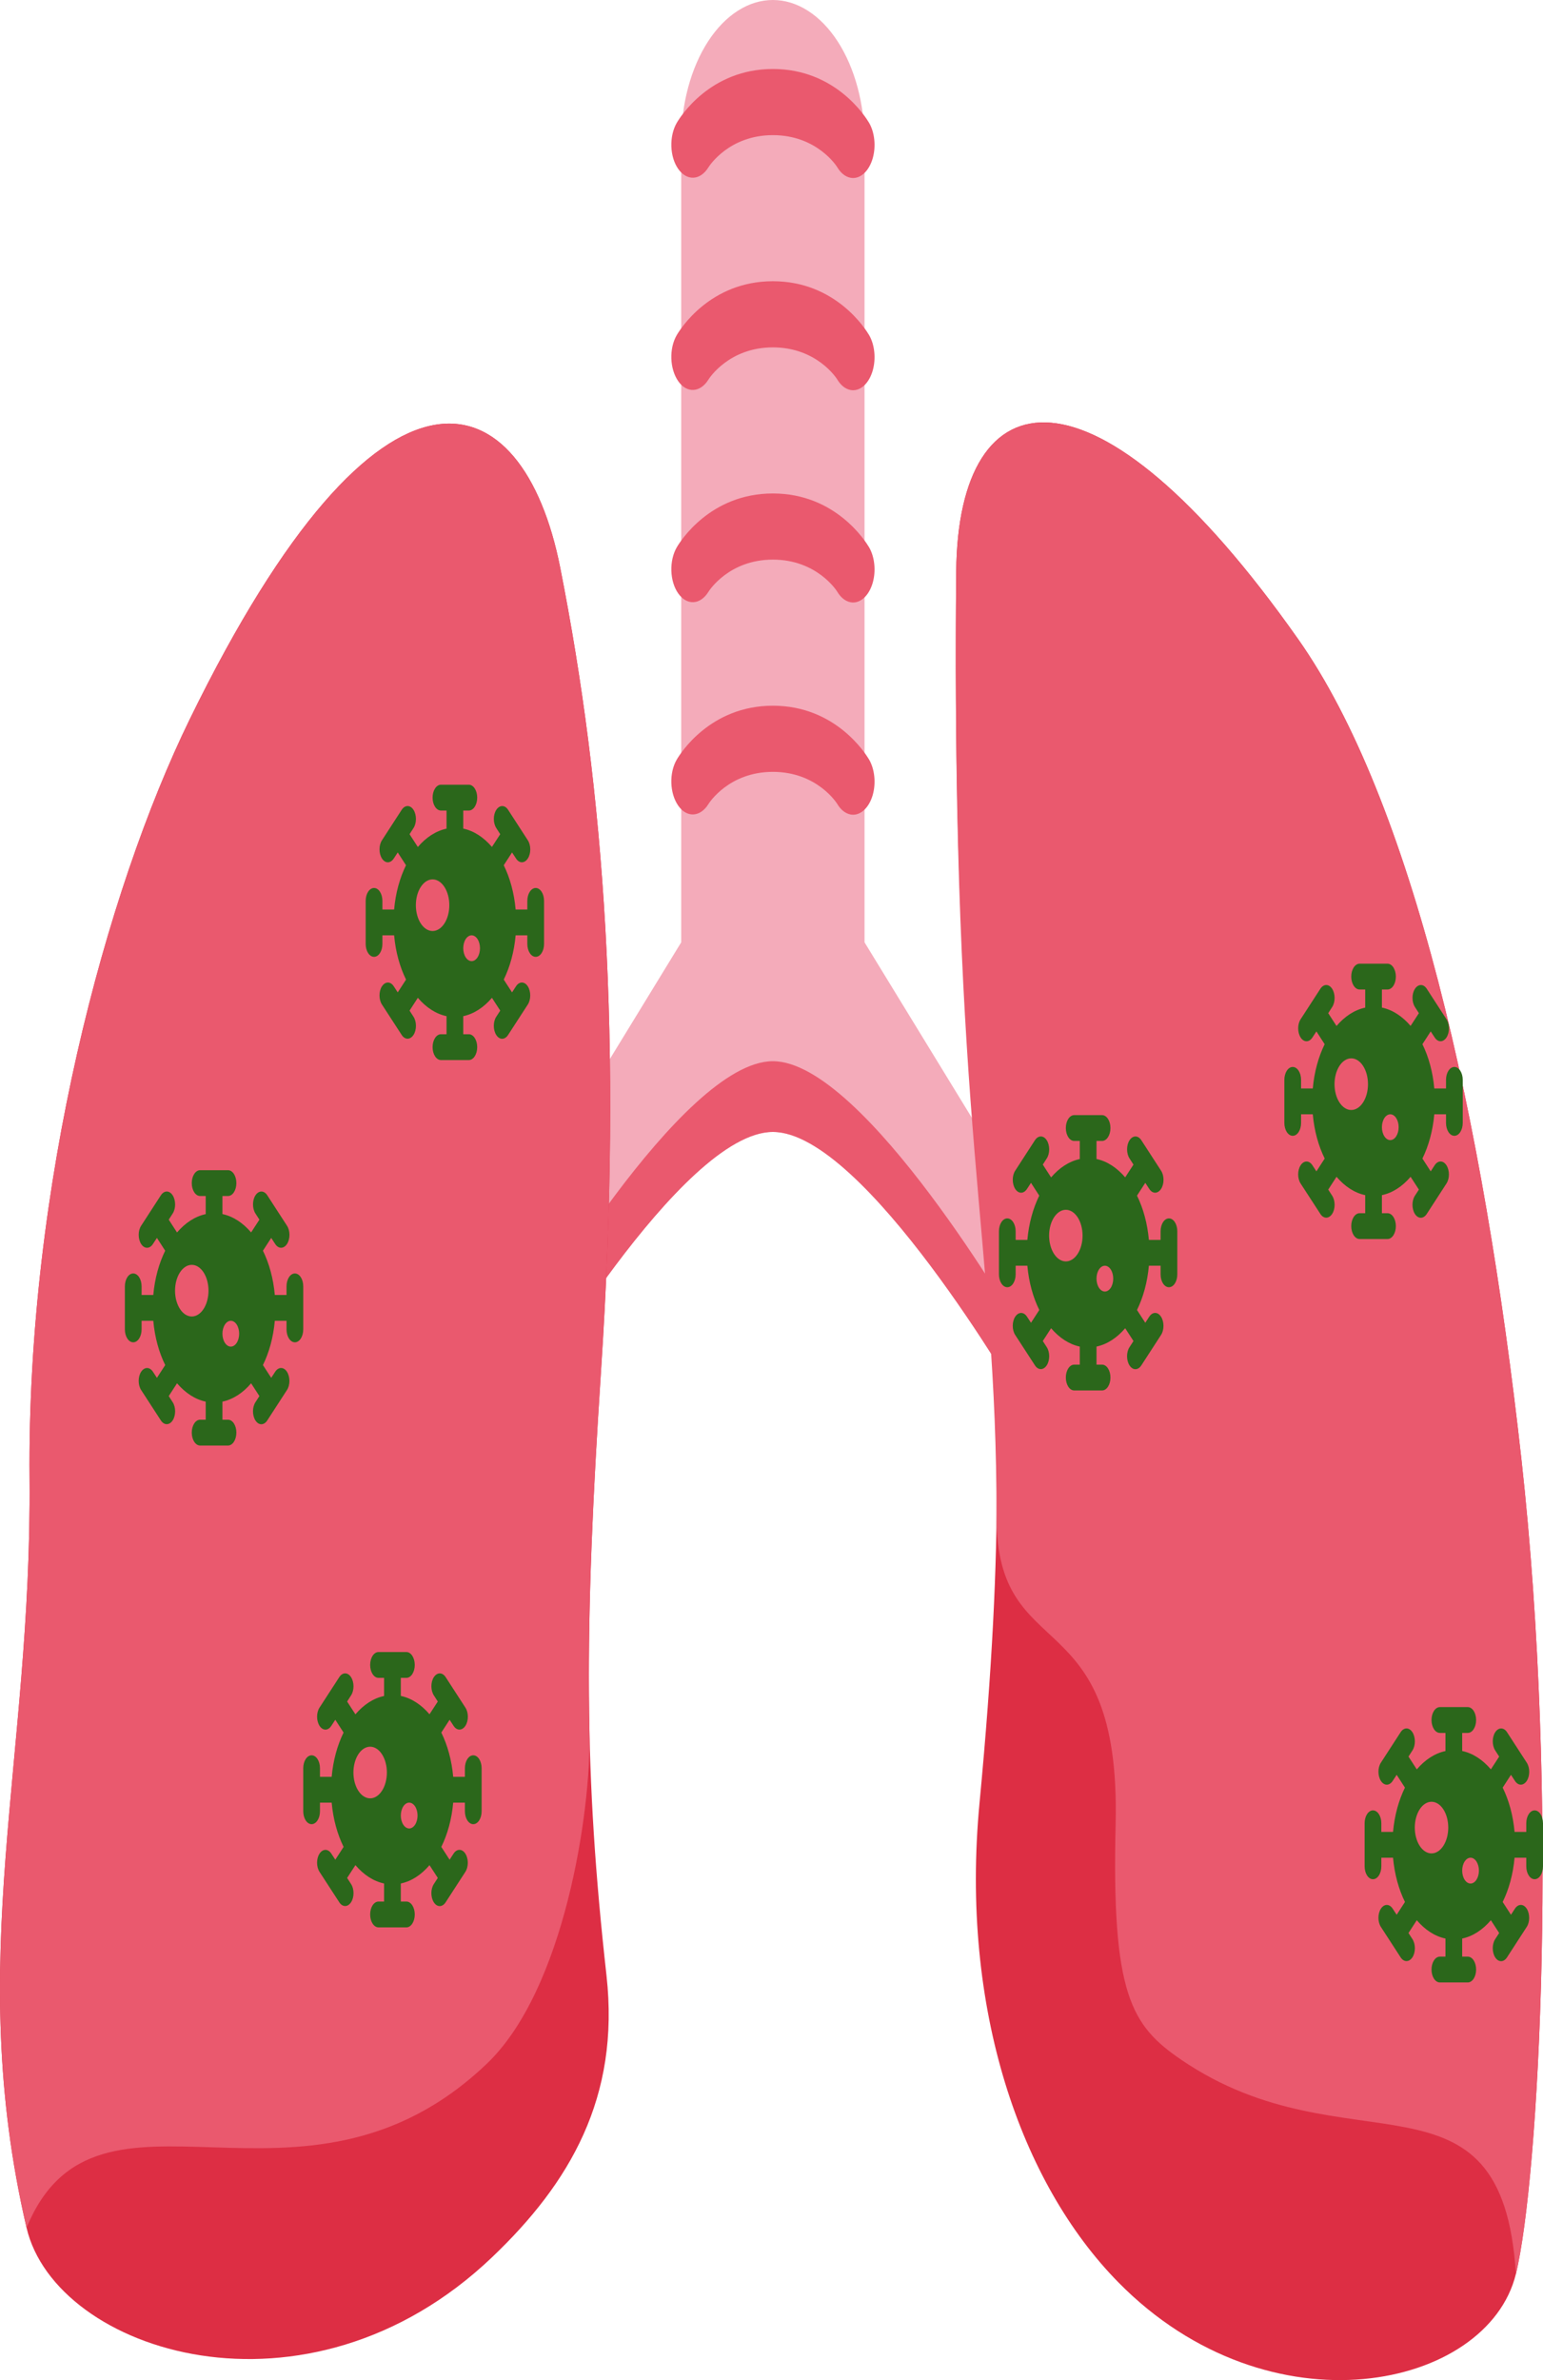 <svg width="120" height="185" viewBox="0 0 120 185" fill="none" xmlns="http://www.w3.org/2000/svg">
<path d="M83.722 100.186L67.236 73.246V10.998C67.236 8.081 66.484 5.284 65.148 3.221C63.811 1.159 61.997 0 60.106 0C58.216 0 56.403 1.159 55.066 3.221C53.728 5.284 52.977 8.081 52.977 10.998V73.246L36.491 100.192C36.111 100.634 35.792 101.19 35.553 101.827C35.314 102.463 35.16 103.167 35.101 103.897C35.042 104.626 35.078 105.367 35.207 106.075C35.337 106.783 35.557 107.443 35.855 108.017C36.152 108.592 36.522 109.068 36.941 109.418C37.36 109.768 37.821 109.985 38.295 110.055C38.77 110.126 39.248 110.049 39.703 109.829C40.158 109.609 40.58 109.251 40.944 108.775C40.947 108.775 52.977 87.984 60.106 87.984C67.236 87.984 79.266 108.775 79.266 108.775C80.008 109.623 80.934 109.994 81.849 109.81C82.765 109.626 83.598 108.903 84.175 107.791C84.752 106.679 85.027 105.265 84.942 103.847C84.858 102.429 84.42 101.117 83.722 100.186Z" fill="#F4ABBA"/>
<path d="M84.278 102.419C83.985 102.983 83.624 103.453 83.213 103.802C82.803 104.15 82.353 104.37 81.887 104.45C81.422 104.53 80.951 104.467 80.501 104.266C80.051 104.065 79.632 103.729 79.266 103.277C79.266 103.277 67.236 82.485 60.106 82.485C52.977 82.485 40.947 103.277 40.947 103.277C40.315 104.057 39.529 104.482 38.719 104.481C38.185 104.482 37.657 104.296 37.175 103.939C36.693 103.583 36.269 103.063 35.935 102.419C35.818 102.188 35.779 101.919 35.686 101.671C35.357 102.501 35.178 103.45 35.167 104.422C35.155 105.394 35.312 106.353 35.621 107.199C35.931 108.046 36.381 108.751 36.925 109.239C37.47 109.728 38.089 109.984 38.719 109.98C39.5 109.98 40.288 109.59 40.944 108.776C40.944 108.776 52.977 87.984 60.106 87.984C67.236 87.984 79.266 108.776 79.266 108.776C79.632 109.228 80.051 109.564 80.501 109.765C80.951 109.966 81.422 110.029 81.887 109.949C82.353 109.869 82.803 109.649 83.213 109.301C83.624 108.952 83.985 108.482 84.278 107.918C84.726 107.04 84.99 105.971 85.035 104.855C85.079 103.739 84.902 102.628 84.527 101.671C84.434 101.919 84.395 102.194 84.278 102.419Z" fill="#EA596E"/>
<path d="M43.567 44.118C40.677 29.513 29.733 25.273 14.769 55.881C8.204 69.309 2.097 92.141 2.297 114.923C2.49 136.897 -2.804 152.251 2.065 173.158C4.322 182.847 23.877 189.165 38.274 175.445C44.302 169.704 48.226 163.034 47.168 153.559C45.432 138.019 45.403 126.928 46.743 106.521C48.437 80.709 47 61.473 43.567 44.118Z" fill="#DD2E44"/>
<path d="M43.567 44.118C40.677 29.513 29.733 25.273 14.769 55.881C8.204 69.309 2.097 92.141 2.297 114.923C2.49 136.897 -2.804 152.251 2.065 173.158C7.573 159.762 23.453 174.137 37.853 160.417C43.881 154.676 45.981 140.84 45.845 134.61C45.67 126.559 45.991 118.019 46.747 106.516C48.437 80.709 47 61.473 43.567 44.118Z" fill="#EA596E"/>
<path d="M74.365 44.405C74.508 29.134 85.07 27.132 100.953 49.673C109.804 62.232 115.368 86.829 118.316 113.373C121.282 140.076 119.695 169.364 117.892 176.749C115.703 185.701 98.747 189.363 86.977 177.403C79.391 169.699 74.661 156.161 76.176 140.164C80.2 97.695 73.848 100.307 74.365 44.405Z" fill="#DD2E44"/>
<path d="M74.366 44.405C74.508 29.134 85.07 27.133 100.954 49.673C109.804 62.233 115.369 86.83 118.317 113.373C121.282 140.076 119.696 169.364 117.892 176.749C116.834 159.763 104.764 168.908 91.846 160.087C87.964 157.437 86.446 154.995 86.763 141.792C87.187 124.151 77.502 129.705 77.502 117.927C77.506 96.096 73.959 88.249 74.366 44.405ZM66.346 13.836C66.112 13.836 65.88 13.759 65.667 13.613C65.453 13.466 65.262 13.252 65.105 12.984C65.062 12.912 63.522 10.504 60.108 10.504C56.693 10.504 55.156 12.907 55.092 13.011C54.789 13.501 54.374 13.789 53.935 13.811C53.497 13.834 53.07 13.59 52.747 13.132C52.425 12.678 52.233 12.047 52.212 11.376C52.191 10.705 52.342 10.047 52.633 9.547C52.882 9.118 55.21 5.362 60.108 5.362C65.005 5.362 67.333 9.118 67.586 9.542C67.802 9.911 67.943 10.37 67.993 10.861C68.044 11.352 68.001 11.856 67.87 12.31C67.738 12.764 67.524 13.15 67.254 13.421C66.984 13.692 66.668 13.836 66.346 13.836ZM66.346 30.333C66.112 30.333 65.88 30.256 65.667 30.11C65.453 29.963 65.262 29.749 65.105 29.481C65.062 29.409 63.522 27.001 60.108 27.001C56.693 27.001 55.156 29.404 55.092 29.508C54.461 30.526 53.413 30.586 52.747 29.629C52.08 28.672 52.023 27.089 52.633 26.044C52.882 25.615 55.21 21.859 60.108 21.859C65.005 21.859 67.333 25.615 67.586 26.038C67.802 26.408 67.943 26.867 67.993 27.358C68.044 27.849 68.001 28.353 67.87 28.807C67.738 29.262 67.524 29.648 67.254 29.918C66.984 30.189 66.668 30.333 66.346 30.333ZM66.346 46.83C66.112 46.83 65.88 46.753 65.667 46.607C65.453 46.46 65.262 46.246 65.105 45.978C65.062 45.906 63.522 43.498 60.108 43.498C56.693 43.498 55.156 45.901 55.092 46.005C54.789 46.495 54.374 46.783 53.935 46.805C53.497 46.828 53.07 46.584 52.747 46.126C52.425 45.672 52.233 45.041 52.212 44.37C52.191 43.699 52.342 43.041 52.633 42.541C52.882 42.112 55.21 38.356 60.108 38.356C65.005 38.356 67.333 42.112 67.586 42.535C67.802 42.905 67.943 43.364 67.993 43.855C68.044 44.346 68.001 44.85 67.87 45.304C67.738 45.758 67.524 46.144 67.254 46.415C66.984 46.686 66.668 46.83 66.346 46.83ZM66.346 63.327C66.112 63.327 65.88 63.25 65.667 63.103C65.453 62.957 65.262 62.742 65.105 62.475C65.062 62.403 63.522 59.995 60.108 59.995C56.693 59.995 55.156 62.398 55.092 62.502C54.461 63.52 53.413 63.58 52.747 62.623C52.08 61.666 52.023 60.083 52.633 59.038C52.882 58.609 55.21 54.853 60.108 54.853C65.005 54.853 67.333 58.609 67.586 59.032C67.802 59.402 67.943 59.861 67.993 60.352C68.044 60.843 68.001 61.347 67.87 61.801C67.738 62.255 67.524 62.641 67.254 62.912C66.984 63.183 66.668 63.327 66.346 63.327Z" fill="#EA596E"/>
<path d="M33.643 61.998C33.643 61.441 33.933 60.994 34.293 60.994H36.461C36.822 60.994 37.112 61.441 37.112 61.998C37.112 62.554 36.822 63.001 36.461 63.001H36.028V64.406C36.86 64.581 37.621 65.087 38.258 65.831L38.903 64.841L38.597 64.364C38.342 63.971 38.342 63.335 38.597 62.947C38.852 62.558 39.264 62.554 39.516 62.947L41.049 65.313C41.304 65.706 41.304 66.341 41.049 66.73C40.795 67.119 40.383 67.123 40.131 66.73L39.822 66.258L39.177 67.253C39.662 68.235 39.987 69.414 40.101 70.694H41.011V70.025C41.011 69.469 41.301 69.021 41.662 69.021C42.022 69.021 42.312 69.469 42.312 70.025V73.369C42.312 73.925 42.022 74.373 41.662 74.373C41.301 74.373 41.011 73.925 41.011 73.369V72.7H40.101C39.987 73.984 39.659 75.159 39.177 76.141L39.822 77.136L40.128 76.664C40.383 76.271 40.795 76.271 41.047 76.664C41.299 77.057 41.301 77.692 41.047 78.081L39.513 80.447C39.258 80.84 38.846 80.84 38.594 80.447C38.342 80.054 38.339 79.419 38.594 79.03L38.903 78.553L38.258 77.558C37.621 78.307 36.857 78.808 36.028 78.984V80.389H36.461C36.822 80.389 37.112 80.836 37.112 81.392C37.112 81.948 36.822 82.396 36.461 82.396H34.293C33.933 82.396 33.643 81.948 33.643 81.392C33.643 80.836 33.933 80.389 34.293 80.389H34.727V78.984C33.895 78.808 33.133 78.303 32.496 77.558L31.851 78.553L32.158 79.026C32.412 79.419 32.412 80.054 32.158 80.443C31.903 80.832 31.491 80.836 31.239 80.443L29.705 78.081C29.45 77.688 29.45 77.052 29.705 76.664C29.96 76.275 30.372 76.271 30.624 76.664L30.933 77.136L31.578 76.141C31.093 75.159 30.765 73.984 30.651 72.7H29.74V73.369C29.74 73.925 29.45 74.373 29.09 74.373C28.729 74.373 28.439 73.925 28.439 73.369V70.025C28.439 69.469 28.729 69.021 29.09 69.021C29.45 69.021 29.74 69.469 29.74 70.025V70.694H30.651C30.765 69.41 31.093 68.235 31.575 67.253L30.933 66.258L30.624 66.73C30.369 67.123 29.957 67.123 29.705 66.73C29.453 66.337 29.45 65.702 29.705 65.313L31.239 62.947C31.494 62.554 31.906 62.554 32.158 62.947C32.41 63.34 32.412 63.975 32.158 64.364L31.851 64.841L32.496 65.835C33.133 65.087 33.898 64.585 34.727 64.41V63.001H34.293C33.933 63.001 33.643 62.554 33.643 61.998ZM34.944 70.359C34.944 69.827 34.807 69.316 34.563 68.94C34.319 68.564 33.988 68.352 33.643 68.352C33.298 68.352 32.967 68.564 32.723 68.94C32.479 69.316 32.342 69.827 32.342 70.359C32.342 70.891 32.479 71.402 32.723 71.778C32.967 72.154 33.298 72.366 33.643 72.366C33.988 72.366 34.319 72.154 34.563 71.778C34.807 71.402 34.944 70.891 34.944 70.359ZM36.678 74.707C36.851 74.707 37.016 74.601 37.138 74.413C37.26 74.225 37.328 73.97 37.328 73.704C37.328 73.438 37.26 73.182 37.138 72.994C37.016 72.806 36.851 72.7 36.678 72.7C36.506 72.7 36.34 72.806 36.218 72.994C36.096 73.182 36.028 73.438 36.028 73.704C36.028 73.97 36.096 74.225 36.218 74.413C36.34 74.601 36.506 74.707 36.678 74.707Z" fill="#2B671B"/>
<path d="M105.088 75.909C105.088 75.353 105.378 74.905 105.739 74.905H107.907C108.267 74.905 108.557 75.353 108.557 75.909C108.557 76.465 108.267 76.912 107.907 76.912H107.473V78.317C108.305 78.492 109.066 78.998 109.703 79.742L110.348 78.752L110.042 78.275C109.787 77.882 109.787 77.246 110.042 76.858C110.297 76.469 110.709 76.465 110.961 76.858L112.495 79.224C112.749 79.617 112.749 80.252 112.495 80.641C112.24 81.03 111.828 81.034 111.576 80.641L111.267 80.169L110.622 81.164C111.107 82.146 111.432 83.325 111.546 84.605H112.457V83.936C112.457 83.38 112.747 82.932 113.107 82.932C113.468 82.932 113.758 83.38 113.758 83.936V87.28C113.758 87.837 113.468 88.284 113.107 88.284C112.747 88.284 112.457 87.837 112.457 87.28V86.612H111.546C111.432 87.895 111.104 89.07 110.622 90.052L111.267 91.047L111.573 90.575C111.828 90.182 112.24 90.182 112.492 90.575C112.744 90.968 112.747 91.603 112.492 91.992L110.958 94.359C110.703 94.751 110.291 94.751 110.039 94.359C109.787 93.966 109.785 93.33 110.039 92.941L110.348 92.465L109.703 91.47C109.066 92.218 108.302 92.72 107.473 92.895V94.3H107.907C108.267 94.3 108.557 94.747 108.557 95.303C108.557 95.859 108.267 96.307 107.907 96.307H105.739C105.378 96.307 105.088 95.859 105.088 95.303C105.088 94.747 105.378 94.3 105.739 94.3H106.172V92.895C105.34 92.72 104.579 92.214 103.942 91.47L103.297 92.465L103.603 92.937C103.858 93.33 103.858 93.966 103.603 94.354C103.348 94.743 102.936 94.747 102.684 94.354L101.15 91.992C100.896 91.599 100.896 90.964 101.15 90.575C101.405 90.186 101.817 90.182 102.069 90.575L102.378 91.047L103.023 90.052C102.538 89.07 102.21 87.895 102.096 86.612H101.186V87.28C101.186 87.837 100.896 88.284 100.535 88.284C100.175 88.284 99.885 87.837 99.885 87.28V83.936C99.885 83.38 100.175 82.932 100.535 82.932C100.896 82.932 101.186 83.38 101.186 83.936V84.605H102.096C102.21 83.321 102.538 82.146 103.02 81.164L102.378 80.169L102.069 80.641C101.814 81.034 101.402 81.034 101.15 80.641C100.898 80.248 100.896 79.613 101.15 79.224L102.684 76.858C102.939 76.465 103.351 76.465 103.603 76.858C103.855 77.251 103.858 77.886 103.603 78.275L103.297 78.752L103.942 79.747C104.579 78.998 105.343 78.497 106.172 78.321V76.912H105.739C105.378 76.912 105.088 76.465 105.088 75.909ZM106.389 84.27C106.389 83.738 106.252 83.228 106.008 82.851C105.764 82.475 105.433 82.263 105.088 82.263C104.743 82.263 104.412 82.475 104.168 82.851C103.924 83.228 103.787 83.738 103.787 84.27C103.787 84.802 103.924 85.313 104.168 85.689C104.412 86.066 104.743 86.277 105.088 86.277C105.433 86.277 105.764 86.066 106.008 85.689C106.252 85.313 106.389 84.802 106.389 84.27ZM108.123 88.618C108.296 88.618 108.461 88.513 108.583 88.324C108.705 88.136 108.774 87.881 108.774 87.615C108.774 87.349 108.705 87.094 108.583 86.905C108.461 86.717 108.296 86.612 108.123 86.612C107.951 86.612 107.785 86.717 107.663 86.905C107.541 87.094 107.473 87.349 107.473 87.615C107.473 87.881 107.541 88.136 107.663 88.324C107.785 88.513 107.951 88.618 108.123 88.618Z" fill="#2B671B"/>
<path d="M82.891 87.679C82.891 87.123 83.181 86.676 83.541 86.676H85.709C86.07 86.676 86.36 87.123 86.36 87.679C86.36 88.235 86.07 88.683 85.709 88.683H85.276V90.087C86.108 90.263 86.869 90.769 87.506 91.513L88.151 90.522L87.845 90.046C87.59 89.653 87.59 89.017 87.845 88.628C88.1 88.239 88.511 88.235 88.763 88.628L90.297 90.995C90.552 91.388 90.552 92.023 90.297 92.412C90.043 92.801 89.631 92.805 89.379 92.412L89.07 91.939L88.425 92.934C88.91 93.917 89.235 95.096 89.349 96.375H90.26V95.706C90.26 95.15 90.549 94.703 90.91 94.703C91.27 94.703 91.56 95.15 91.56 95.706V99.051C91.56 99.607 91.27 100.054 90.91 100.054C90.549 100.054 90.26 99.607 90.26 99.051V98.382H89.349C89.235 99.665 88.907 100.84 88.425 101.823L89.07 102.818L89.376 102.345C89.631 101.952 90.043 101.952 90.295 102.345C90.547 102.738 90.549 103.374 90.295 103.763L88.761 106.129C88.506 106.522 88.094 106.522 87.842 106.129C87.59 105.736 87.587 105.101 87.842 104.712L88.151 104.235L87.506 103.24C86.869 103.988 86.105 104.49 85.276 104.666V106.07H85.709C86.07 106.07 86.36 106.518 86.36 107.074C86.36 107.63 86.07 108.077 85.709 108.077H83.541C83.181 108.077 82.891 107.63 82.891 107.074C82.891 106.518 83.181 106.07 83.541 106.07H83.975V104.666C83.143 104.49 82.381 103.984 81.745 103.24L81.1 104.235L81.406 104.708C81.66 105.101 81.66 105.736 81.406 106.125C81.151 106.514 80.739 106.518 80.487 106.125L78.953 103.763C78.698 103.37 78.698 102.734 78.953 102.345C79.208 101.957 79.62 101.952 79.872 102.345L80.181 102.818L80.826 101.823C80.341 100.84 80.013 99.665 79.899 98.382H78.988V99.051C78.988 99.607 78.698 100.054 78.338 100.054C77.978 100.054 77.688 99.607 77.688 99.051V95.706C77.688 95.15 77.978 94.703 78.338 94.703C78.698 94.703 78.988 95.15 78.988 95.706V96.375H79.899C80.013 95.092 80.341 93.917 80.823 92.934L80.181 91.939L79.872 92.412C79.617 92.805 79.205 92.805 78.953 92.412C78.701 92.019 78.698 91.383 78.953 90.995L80.487 88.628C80.742 88.235 81.154 88.235 81.406 88.628C81.658 89.021 81.66 89.657 81.406 90.046L81.1 90.522L81.745 91.517C82.381 90.769 83.146 90.267 83.975 90.091V88.683H83.541C83.181 88.683 82.891 88.235 82.891 87.679ZM84.192 96.041C84.192 95.508 84.055 94.998 83.811 94.622C83.567 94.245 83.236 94.034 82.891 94.034C82.546 94.034 82.215 94.245 81.971 94.622C81.727 94.998 81.59 95.508 81.59 96.041C81.59 96.573 81.727 97.083 81.971 97.46C82.215 97.836 82.546 98.047 82.891 98.047C83.236 98.047 83.567 97.836 83.811 97.46C84.055 97.083 84.192 96.573 84.192 96.041ZM85.926 100.389C86.099 100.389 86.264 100.283 86.386 100.095C86.508 99.907 86.576 99.651 86.576 99.385C86.576 99.119 86.508 98.864 86.386 98.676C86.264 98.488 86.099 98.382 85.926 98.382C85.754 98.382 85.588 98.488 85.466 98.676C85.344 98.864 85.276 99.119 85.276 99.385C85.276 99.651 85.344 99.907 85.466 100.095C85.588 100.283 85.754 100.389 85.926 100.389Z" fill="#2B671B"/>
<path d="M111.33 133.693C111.33 133.137 111.62 132.689 111.981 132.689H114.149C114.509 132.689 114.799 133.137 114.799 133.693C114.799 134.249 114.509 134.696 114.149 134.696H113.715V136.101C114.547 136.277 115.309 136.782 115.946 137.527L116.591 136.536L116.284 136.059C116.03 135.666 116.03 135.031 116.284 134.642C116.539 134.253 116.951 134.249 117.203 134.642L118.737 137.008C118.992 137.401 118.992 138.037 118.737 138.425C118.482 138.814 118.07 138.818 117.818 138.425L117.509 137.953L116.864 138.948C117.349 139.931 117.675 141.11 117.788 142.389H118.699V141.72C118.699 141.164 118.989 140.717 119.349 140.717C119.71 140.717 120 141.164 120 141.72V145.065C120 145.621 119.71 146.068 119.349 146.068C118.989 146.068 118.699 145.621 118.699 145.065V144.396H117.788C117.675 145.679 117.347 146.854 116.864 147.836L117.509 148.831L117.815 148.359C118.07 147.966 118.482 147.966 118.734 148.359C118.986 148.752 118.989 149.388 118.734 149.776L117.2 152.143C116.946 152.536 116.534 152.536 116.282 152.143C116.03 151.75 116.027 151.114 116.282 150.725L116.591 150.249L115.946 149.254C115.309 150.002 114.544 150.504 113.715 150.679V152.084H114.149C114.509 152.084 114.799 152.531 114.799 153.088C114.799 153.644 114.509 154.091 114.149 154.091H111.981C111.62 154.091 111.33 153.644 111.33 153.088C111.33 152.531 111.62 152.084 111.981 152.084H112.414V150.679C111.582 150.504 110.821 149.998 110.184 149.254L109.539 150.249L109.845 150.721C110.1 151.114 110.1 151.75 109.845 152.138C109.59 152.527 109.178 152.531 108.926 152.138L107.393 149.776C107.138 149.383 107.138 148.748 107.393 148.359C107.647 147.97 108.059 147.966 108.311 148.359L108.62 148.831L109.265 147.836C108.78 146.854 108.452 145.679 108.338 144.396H107.428V145.065C107.428 145.621 107.138 146.068 106.777 146.068C106.417 146.068 106.127 145.621 106.127 145.065V141.72C106.127 141.164 106.417 140.717 106.777 140.717C107.138 140.717 107.428 141.164 107.428 141.72V142.389H108.338C108.452 141.105 108.78 139.931 109.263 138.948L108.62 137.953L108.311 138.425C108.057 138.818 107.645 138.818 107.393 138.425C107.141 138.033 107.138 137.397 107.393 137.008L108.926 134.642C109.181 134.249 109.593 134.249 109.845 134.642C110.097 135.035 110.1 135.67 109.845 136.059L109.539 136.536L110.184 137.531C110.821 136.782 111.585 136.281 112.414 136.105V134.696H111.981C111.62 134.696 111.33 134.249 111.33 133.693ZM112.631 142.054C112.631 141.522 112.494 141.012 112.25 140.635C112.006 140.259 111.675 140.048 111.33 140.048C110.985 140.048 110.654 140.259 110.41 140.635C110.167 141.012 110.029 141.522 110.029 142.054C110.029 142.587 110.167 143.097 110.41 143.473C110.654 143.85 110.985 144.061 111.33 144.061C111.675 144.061 112.006 143.85 112.25 143.473C112.494 143.097 112.631 142.587 112.631 142.054ZM114.366 146.402C114.538 146.402 114.703 146.297 114.825 146.109C114.947 145.92 115.016 145.665 115.016 145.399C115.016 145.133 114.947 144.878 114.825 144.69C114.703 144.501 114.538 144.396 114.366 144.396C114.193 144.396 114.028 144.501 113.906 144.69C113.784 144.878 113.715 145.133 113.715 145.399C113.715 145.665 113.784 145.92 113.906 146.109C114.028 146.297 114.193 146.402 114.366 146.402Z" fill="#2B671B"/>
<path d="M14.914 91.959C14.914 91.403 15.204 90.956 15.565 90.956H17.733C18.093 90.956 18.383 91.403 18.383 91.959C18.383 92.516 18.093 92.963 17.733 92.963H17.299V94.368C18.131 94.543 18.893 95.049 19.529 95.793L20.174 94.802L19.868 94.326C19.613 93.933 19.613 93.297 19.868 92.909C20.123 92.52 20.535 92.516 20.787 92.909L22.321 95.275C22.576 95.668 22.576 96.303 22.321 96.692C22.066 97.081 21.654 97.085 21.402 96.692L21.093 96.22L20.448 97.215C20.933 98.197 21.259 99.376 21.372 100.655H22.283V99.987C22.283 99.43 22.573 98.983 22.933 98.983C23.294 98.983 23.584 99.43 23.584 99.987V103.331C23.584 103.887 23.294 104.335 22.933 104.335C22.573 104.335 22.283 103.887 22.283 103.331V102.662H21.372C21.259 103.946 20.931 105.121 20.448 106.103L21.093 107.098L21.399 106.626C21.654 106.233 22.066 106.233 22.318 106.626C22.57 107.019 22.573 107.654 22.318 108.043L20.784 110.409C20.529 110.802 20.118 110.802 19.866 110.409C19.613 110.016 19.611 109.381 19.866 108.992L20.174 108.515L19.529 107.52C18.893 108.269 18.128 108.77 17.299 108.946V110.351H17.733C18.093 110.351 18.383 110.798 18.383 111.354C18.383 111.91 18.093 112.358 17.733 112.358H15.565C15.204 112.358 14.914 111.91 14.914 111.354C14.914 110.798 15.204 110.351 15.565 110.351H15.998V108.946C15.166 108.77 14.405 108.265 13.768 107.52L13.123 108.515L13.429 108.988C13.684 109.381 13.684 110.016 13.429 110.405C13.174 110.794 12.762 110.798 12.51 110.405L10.976 108.043C10.722 107.65 10.722 107.014 10.976 106.626C11.231 106.237 11.643 106.233 11.895 106.626L12.204 107.098L12.849 106.103C12.364 105.121 12.036 103.946 11.922 102.662H11.012V103.331C11.012 103.887 10.722 104.335 10.361 104.335C10.001 104.335 9.711 103.887 9.711 103.331V99.987C9.711 99.43 10.001 98.983 10.361 98.983C10.722 98.983 11.012 99.43 11.012 99.987V100.655H11.922C12.036 99.372 12.364 98.197 12.847 97.215L12.204 96.22L11.895 96.692C11.64 97.085 11.229 97.085 10.976 96.692C10.725 96.299 10.722 95.664 10.976 95.275L12.51 92.909C12.765 92.516 13.177 92.516 13.429 92.909C13.681 93.302 13.684 93.937 13.429 94.326L13.123 94.802L13.768 95.797C14.405 95.049 15.169 94.547 15.998 94.372V92.963H15.565C15.204 92.963 14.914 92.516 14.914 91.959ZM16.215 100.321C16.215 99.789 16.078 99.278 15.834 98.902C15.59 98.526 15.259 98.314 14.914 98.314C14.569 98.314 14.238 98.526 13.994 98.902C13.751 99.278 13.613 99.789 13.613 100.321C13.613 100.853 13.751 101.364 13.994 101.74C14.238 102.116 14.569 102.328 14.914 102.328C15.259 102.328 15.59 102.116 15.834 101.74C16.078 101.364 16.215 100.853 16.215 100.321ZM17.95 104.669C18.122 104.669 18.288 104.563 18.41 104.375C18.531 104.187 18.6 103.932 18.6 103.666C18.6 103.4 18.531 103.144 18.41 102.956C18.288 102.768 18.122 102.662 17.95 102.662C17.777 102.662 17.612 102.768 17.49 102.956C17.368 103.144 17.299 103.4 17.299 103.666C17.299 103.932 17.368 104.187 17.49 104.375C17.612 104.563 17.777 104.669 17.95 104.669Z" fill="#2B671B"/>
<path d="M28.787 129.413C28.787 128.857 29.077 128.409 29.438 128.409H31.606C31.966 128.409 32.256 128.857 32.256 129.413C32.256 129.969 31.966 130.416 31.606 130.416H31.172V131.821C32.004 131.996 32.766 132.502 33.403 133.246L34.048 132.256L33.741 131.779C33.487 131.386 33.487 130.75 33.741 130.362C33.996 129.973 34.408 129.969 34.66 130.362L36.194 132.728C36.449 133.121 36.449 133.756 36.194 134.145C35.939 134.534 35.527 134.538 35.275 134.145L34.966 133.673L34.321 134.668C34.806 135.65 35.132 136.829 35.245 138.109H36.156V137.44C36.156 136.884 36.446 136.436 36.806 136.436C37.167 136.436 37.457 136.884 37.457 137.44V140.784C37.457 141.34 37.167 141.788 36.806 141.788C36.446 141.788 36.156 141.34 36.156 140.784V140.115H35.245C35.132 141.399 34.804 142.574 34.321 143.556L34.966 144.551L35.273 144.079C35.527 143.686 35.939 143.686 36.191 144.079C36.443 144.472 36.446 145.107 36.191 145.496L34.657 147.862C34.403 148.255 33.991 148.255 33.739 147.862C33.487 147.469 33.484 146.834 33.739 146.445L34.048 145.968L33.403 144.973C32.766 145.722 32.002 146.224 31.172 146.399V147.804H31.606C31.966 147.804 32.256 148.251 32.256 148.807C32.256 149.363 31.966 149.811 31.606 149.811H29.438C29.077 149.811 28.787 149.363 28.787 148.807C28.787 148.251 29.077 147.804 29.438 147.804H29.871V146.399C29.039 146.224 28.278 145.718 27.641 144.973L26.996 145.968L27.302 146.441C27.557 146.834 27.557 147.469 27.302 147.858C27.047 148.247 26.636 148.251 26.384 147.858L24.85 145.496C24.595 145.103 24.595 144.468 24.85 144.079C25.104 143.69 25.516 143.686 25.768 144.079L26.077 144.551L26.722 143.556C26.237 142.574 25.909 141.399 25.795 140.115H24.885V140.784C24.885 141.34 24.595 141.788 24.234 141.788C23.874 141.788 23.584 141.34 23.584 140.784V137.44C23.584 136.884 23.874 136.436 24.234 136.436C24.595 136.436 24.885 136.884 24.885 137.44V138.109H25.795C25.909 136.825 26.237 135.65 26.72 134.668L26.077 133.673L25.768 134.145C25.514 134.538 25.102 134.538 24.85 134.145C24.598 133.752 24.595 133.117 24.85 132.728L26.384 130.362C26.638 129.969 27.05 129.969 27.302 130.362C27.554 130.755 27.557 131.39 27.302 131.779L26.996 132.256L27.641 133.251C28.278 132.502 29.042 132 29.871 131.825V130.416H29.438C29.077 130.416 28.787 129.969 28.787 129.413ZM30.088 137.774C30.088 137.242 29.951 136.731 29.707 136.355C29.463 135.979 29.132 135.767 28.787 135.767C28.442 135.767 28.111 135.979 27.867 136.355C27.623 136.731 27.486 137.242 27.486 137.774C27.486 138.306 27.623 138.817 27.867 139.193C28.111 139.569 28.442 139.781 28.787 139.781C29.132 139.781 29.463 139.569 29.707 139.193C29.951 138.817 30.088 138.306 30.088 137.774ZM31.823 142.122C31.995 142.122 32.16 142.016 32.282 141.828C32.404 141.64 32.473 141.385 32.473 141.119C32.473 140.853 32.404 140.597 32.282 140.409C32.16 140.221 31.995 140.115 31.823 140.115C31.65 140.115 31.485 140.221 31.363 140.409C31.241 140.597 31.172 140.853 31.172 141.119C31.172 141.385 31.241 141.64 31.363 141.828C31.485 142.016 31.65 142.122 31.823 142.122Z" fill="#2B671B"/>
</svg>
